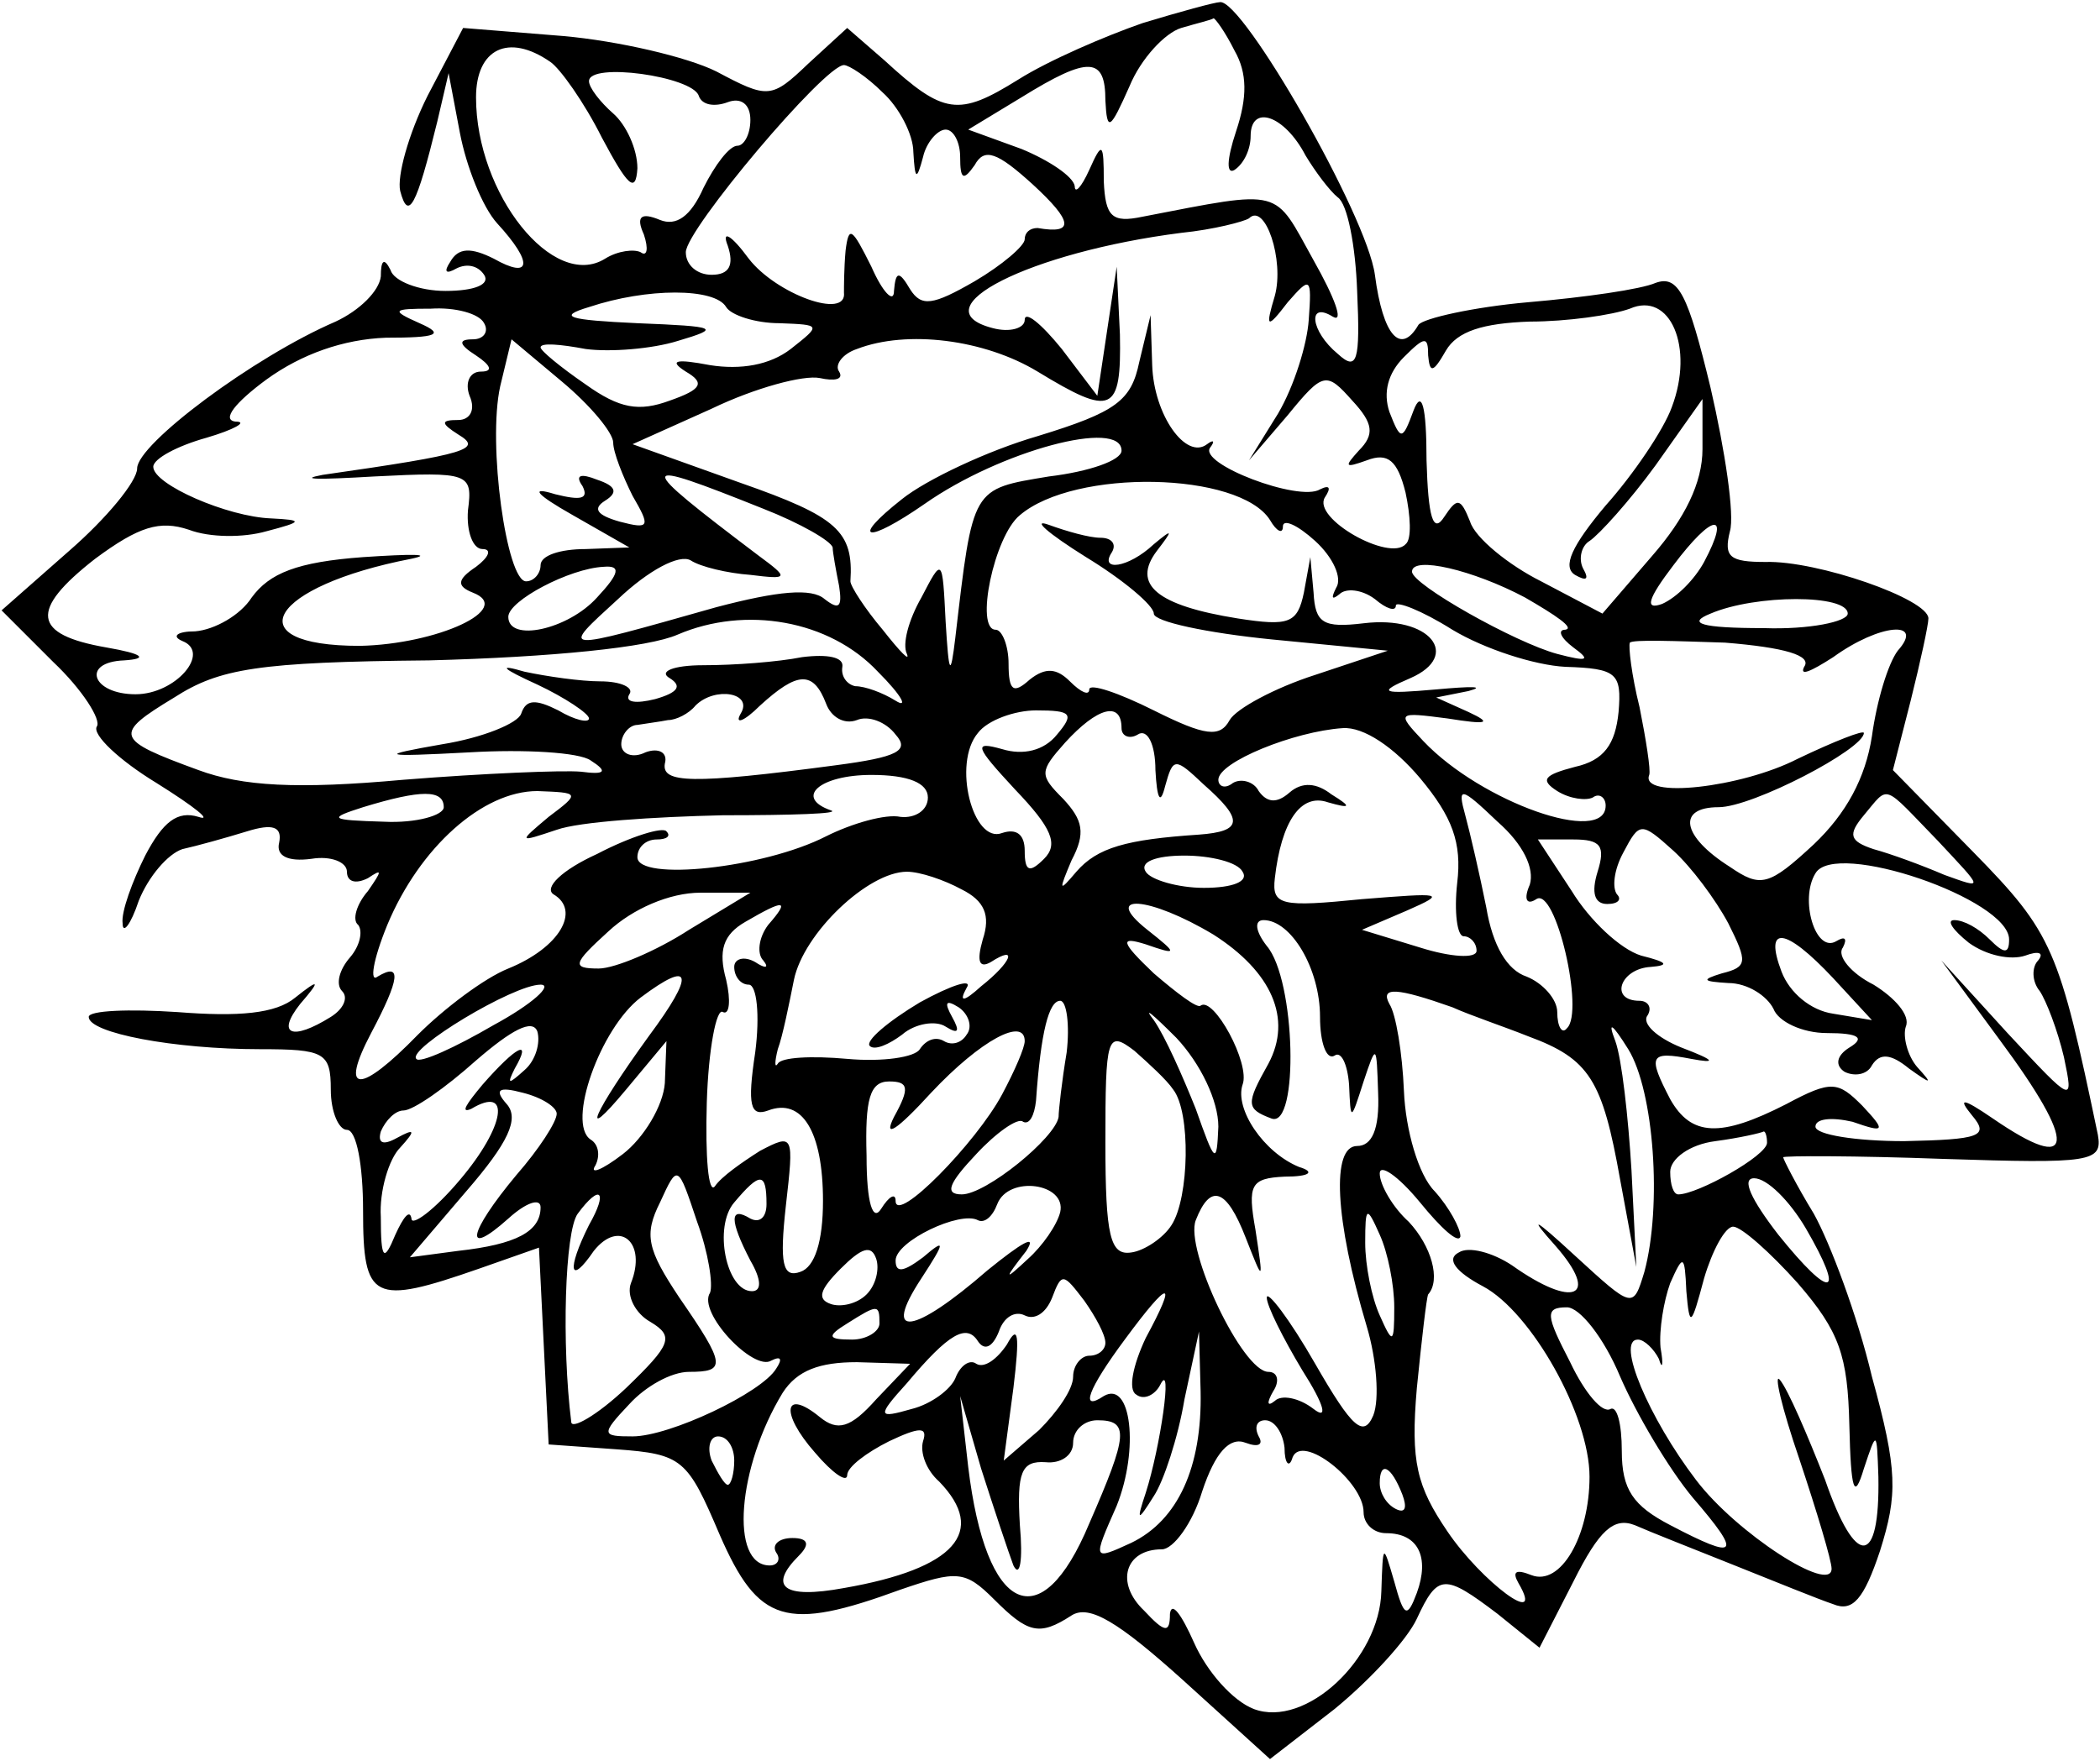 <svg width="745" height="625" viewBox="0 0 745 625" fill="none" xmlns="http://www.w3.org/2000/svg">
<path d="M405.32 8.204C392.152 12.784 372.115 21.371 361.237 28.241C340.055 41.409 334.902 40.836 313.72 21.371L300.552 9.921L286.812 22.516C273.645 35.111 272.5 35.111 254.18 25.379C243.875 20.226 219.257 14.501 199.792 12.784L164.297 9.921L151.702 33.966C144.832 47.706 140.825 62.591 141.97 67.744C144.832 78.621 147.695 73.469 155.137 43.126L159.145 25.951L163.152 47.134C165.442 59.156 171.167 73.469 176.32 79.194C189.487 93.506 188.342 99.231 175.175 91.789C167.16 87.781 162.58 87.781 159.717 92.934C157.427 96.369 158 97.514 162.007 95.224C165.442 93.506 169.45 94.079 171.74 97.514C174.03 100.949 168.305 103.239 158 103.239C148.84 103.239 139.68 99.804 138.535 95.796C136.245 91.216 135.1 92.361 135.1 98.086C134.527 103.239 127.657 110.109 119.07 114.116C89.873 126.711 48.653 157.626 48.653 166.214C48.653 170.794 37.775 183.961 24.608 195.411L0.562 216.594L18.883 234.914C29.188 244.646 36.057 255.524 34.34 257.814C32.623 260.676 42.355 269.836 55.523 277.851C69.263 286.439 75.56 291.591 70.407 289.874C62.965 287.584 57.812 291.591 51.515 303.614C46.935 312.774 42.928 323.651 43.5 327.659C43.5 331.666 46.362 328.231 49.225 319.644C52.66 311.056 59.53 303.041 64.683 301.324C69.835 300.179 80.14 297.316 87.582 295.026C96.743 292.164 100.177 293.309 99.032 299.034C97.888 303.614 101.895 305.904 110.482 304.759C117.352 303.614 123.077 305.904 123.077 309.339C123.077 312.774 125.94 313.919 130.52 311.629C135.672 308.194 135.672 308.766 130.52 316.209C126.512 320.789 124.795 326.514 127.085 328.231C128.802 330.521 127.657 335.674 124.222 339.681C120.215 344.261 119.07 349.414 121.36 351.704C123.65 353.994 121.932 358.001 117.352 360.864C103.612 369.451 97.888 367.161 106.475 356.284C113.917 347.696 113.345 347.124 104.757 353.994C97.888 359.719 84.72 360.864 62.965 359.146C45.79 358.001 31.477 358.574 31.477 360.864C31.477 366.589 61.82 372.314 92.162 372.314C115.062 372.314 117.352 373.459 117.352 386.626C117.352 394.641 120.215 400.939 123.077 400.939C126.512 400.939 128.802 413.534 128.802 429.564C128.802 461.624 132.237 463.341 170.022 450.174L191.205 442.731L192.922 477.654L194.64 512.576L218.685 514.294C242.157 516.011 243.875 517.729 255.325 544.636C269.065 576.124 278.797 578.986 319.445 564.101C339.482 557.231 342.345 557.231 352.65 567.536C364.672 579.559 368.68 580.704 380.13 573.261C386.427 569.254 396.732 575.551 419.632 596.161L450.547 624.214L473.447 606.466C486.042 596.161 499.21 581.849 502.645 574.406C510.087 558.376 512.377 558.376 531.27 572.689L546.155 584.711L558.177 561.239C567.337 542.919 572.49 538.339 579.932 541.201C585.085 543.491 601.115 549.789 615.427 555.514C629.74 561.239 645.197 567.536 650.35 569.254C657.22 572.116 661.227 567.536 666.952 550.361C673.25 530.324 673.25 521.736 664.09 488.531C658.937 466.776 649.205 441.014 643.48 430.709C637.182 420.404 632.602 411.244 632.602 410.671C632.602 410.099 658.365 410.099 689.28 411.244C741.95 412.961 745.957 412.389 744.24 402.656C730.5 336.819 728.21 331.094 700.157 302.469L671.532 273.271L677.83 248.654C681.265 234.914 684.127 221.746 684.127 219.456C684.127 212.586 644.625 198.846 626.305 199.419C613.71 199.419 611.42 197.701 613.71 188.541C615.427 182.816 611.992 159.916 606.84 137.589C598.825 104.384 595.39 97.514 587.375 100.376C582.222 102.666 562.185 105.529 542.147 107.246C522.682 108.964 504.935 112.971 503.217 115.261C496.92 126.139 490.622 119.269 487.76 97.514C484.897 76.331 440.815 -0.384 432.8 0.761C431.082 0.761 418.487 4.196 405.32 8.204ZM437.952 17.936C442.532 25.951 442.532 34.539 438.525 46.561C435.09 56.866 435.09 62.019 437.952 60.301C441.387 58.011 443.677 52.859 443.677 48.279C443.677 36.829 455.7 40.836 463.142 55.149C466.577 60.874 471.73 67.744 474.592 70.034C478.027 72.324 480.89 87.209 481.462 103.239C482.607 128.429 481.462 131.864 474.592 125.566C464.86 117.551 463.715 106.674 472.875 112.399C476.882 114.689 473.447 105.529 466.005 92.361C451.692 66.599 455.7 67.171 405.32 76.904C394.442 79.194 392.152 76.904 391.58 64.309C391.58 50.569 391.007 49.996 386.427 60.301C383.565 66.599 381.275 68.889 381.275 66.026C380.702 62.591 372.115 56.866 362.382 52.859L343.49 45.989L362.382 34.539C386.427 19.654 392.152 20.226 392.152 35.684C392.725 47.134 393.87 45.989 400.74 30.531C404.747 20.799 413.335 11.639 419.06 9.921C424.785 8.204 429.937 7.059 430.51 6.486C431.082 6.486 434.517 11.066 437.952 17.936ZM195.212 21.944C198.647 24.234 207.235 36.256 213.532 48.851C222.692 66.026 225.555 68.889 226.127 59.729C226.127 52.859 222.12 44.271 217.54 40.264C212.96 36.256 208.952 31.104 208.952 28.814C208.952 21.944 245.592 27.096 247.882 33.966C249.027 37.401 253.607 37.974 258.187 36.256C262.767 34.539 266.202 36.829 266.202 42.554C266.202 47.706 263.912 51.714 261.622 51.714C258.76 51.714 253.607 58.584 249.6 66.599C245.02 76.904 239.867 80.339 234.142 78.049C227.272 75.186 225.555 76.904 228.417 83.201C230.135 88.354 229.562 91.216 227.272 89.499C224.982 88.354 219.257 88.926 214.677 91.789C196.357 103.239 168.877 68.889 168.877 34.539C168.877 17.364 180.327 11.639 195.212 21.944ZM313.147 32.821C318.872 37.974 324.025 47.706 324.025 54.004C324.597 63.736 325.17 64.309 327.46 55.721C328.605 50.569 332.612 45.989 335.475 45.989C338.337 45.989 340.627 50.569 340.627 55.721C340.627 63.736 341.772 64.309 345.78 58.584C349.215 52.286 353.795 54.004 366.39 65.454C380.702 78.621 381.275 83.201 368.107 80.911C365.245 80.911 363.527 82.629 363.527 84.919C363.527 87.209 355.512 94.079 345.78 99.804C330.895 108.391 326.887 108.964 322.88 102.666C318.872 95.796 317.727 96.369 317.155 103.239C317.155 107.819 313.147 103.811 309.14 94.651C302.27 80.911 301.125 79.766 299.98 88.926C299.407 95.224 299.407 102.094 299.407 103.811C300.552 113.544 275.362 104.384 265.63 91.789C259.332 83.201 255.897 81.484 258.187 87.209C260.477 94.079 258.76 97.514 252.462 97.514C247.31 97.514 243.302 94.079 243.302 89.499C243.302 81.484 292.537 23.089 299.407 23.089C301.125 23.089 307.422 27.096 313.147 32.821ZM452.265 104.956C448.83 116.406 449.402 116.979 456.845 107.246C464.86 98.086 465.432 98.086 464.287 113.544C463.715 122.131 459.135 137.016 453.41 146.749L443.105 163.351L456.845 147.321C469.44 131.864 470.585 131.864 479.745 142.169C487.187 150.184 487.76 154.191 482.035 159.916C476.882 165.641 476.882 166.214 484.897 163.351C492.34 160.489 495.775 163.351 498.637 174.801C500.355 182.816 500.927 191.404 498.637 193.121C492.912 199.419 465.432 183.961 470.012 176.519C472.302 173.084 471.73 171.939 468.295 173.656C460.852 178.236 424.785 164.496 429.365 158.771C431.082 156.481 430.51 155.909 428.22 157.626C420.777 163.351 409.327 147.321 408.755 129.574L408.182 111.826L404.175 128.429C401.312 142.169 396.16 146.176 368.107 154.764C350.36 159.916 328.605 170.221 320.017 177.091C301.125 191.976 307.422 193.121 328.032 178.809C354.94 159.916 397.877 148.466 397.877 159.916C397.877 163.351 386.427 167.359 372.115 169.076C344.635 173.656 345.207 172.511 338.91 226.326C337.192 240.639 336.62 239.494 335.475 220.601C334.33 197.701 334.33 197.701 326.887 212.014C322.307 220.029 320.017 228.616 321.735 232.051C322.88 234.914 319.445 231.479 313.147 223.464C306.85 216.021 301.697 208.006 301.697 206.289C302.842 188.541 297.117 183.389 262.767 171.366L224.41 157.626L252.462 145.031C267.92 137.589 285.095 133.009 290.82 134.154C295.972 135.299 299.407 134.726 297.69 131.864C295.972 129.574 298.835 125.566 303.987 123.849C321.735 116.979 349.215 120.414 368.107 131.864C394.442 147.894 397.877 146.749 397.305 118.696L396.16 94.651L392.725 117.551L389.29 140.451L376.695 123.849C369.252 114.689 363.527 110.109 363.527 113.544C363.527 116.406 358.375 118.124 352.077 116.406C325.742 109.536 365.245 89.499 419.06 82.629C430.51 81.484 441.387 78.621 443.105 77.476C448.83 71.751 455.7 92.361 452.265 104.956ZM257.615 108.964C259.332 111.826 267.92 114.689 276.507 114.689C291.392 115.261 291.392 115.261 280.515 123.849C273.072 129.574 262.767 131.291 251.89 129.574C239.867 127.284 237.005 127.856 243.302 131.864C250.172 135.871 249.027 138.161 237.577 142.169C226.7 146.176 219.83 145.031 207.807 136.444C198.647 130.146 191.777 124.421 191.777 123.276C191.777 121.559 198.647 122.131 207.807 123.849C216.395 124.994 231.28 123.849 240.44 120.986C255.897 116.406 254.752 115.834 226.127 114.689C201.51 113.544 197.502 112.399 208.952 108.964C229.562 102.094 253.607 102.094 257.615 108.964ZM593.1 144.459C590.237 152.474 579.36 168.504 569.627 179.381C557.605 193.694 554.17 201.136 558.75 203.999C562.757 206.289 563.902 205.716 561.612 201.709C559.895 198.274 561.04 193.694 563.902 191.976C567.337 189.686 578.215 177.664 587.375 165.069L603.977 141.596V159.344C603.977 171.366 597.68 183.961 586.23 197.129L568.482 217.739L546.727 206.289C535.277 200.564 523.255 190.831 521.537 185.106C518.102 176.519 516.957 176.519 512.377 183.389C508.37 189.686 506.652 183.389 506.08 163.351C506.08 143.886 504.362 138.161 501.5 145.604C497.492 156.481 496.92 156.481 492.912 146.176C490.622 139.306 492.34 132.436 498.065 126.711C505.507 119.269 506.652 119.269 506.652 126.139C507.225 132.436 508.37 132.436 512.95 124.421C516.957 117.551 526.117 114.689 542.72 114.116C555.887 114.116 571.917 111.826 578.215 109.536C592.527 103.239 601.115 123.276 593.1 144.459ZM171.74 114.689C173.457 117.551 171.74 120.414 167.732 120.414C162.58 120.414 162.58 122.131 168.877 126.139C174.03 129.574 175.175 131.864 170.595 131.864C166.587 131.864 164.87 135.871 166.587 140.451C168.877 145.604 166.587 149.039 162.58 149.039C156.282 149.039 156.282 150.184 162.58 154.191C171.167 159.344 166.587 161.061 114.49 168.504C105.33 170.221 113.345 170.221 132.81 169.076C166.587 167.359 167.732 167.931 166.015 181.099C165.442 188.541 167.732 194.839 171.167 194.839C174.602 194.839 173.457 197.701 168.877 201.136C162.007 205.716 162.007 208.006 167.732 210.296C182.617 216.021 155.137 228.616 127.657 229.189C83.002 229.189 95.597 208.006 145.977 198.274C153.992 196.556 145.977 196.556 128.802 197.701C105.33 199.419 95.597 203.426 89.3 212.014C85.293 218.311 76.132 223.464 69.263 224.036C62.965 224.036 60.675 225.754 64.683 227.471C74.987 231.479 62.392 246.364 48.08 246.364C32.623 246.364 28.615 234.914 44.072 234.341C52.66 233.769 50.943 232.051 37.775 229.761C11.44 225.181 10.295 216.594 33.767 198.274C49.225 186.824 56.667 184.534 66.972 187.969C74.415 190.831 86.438 190.831 94.453 188.541C107.62 185.106 107.62 184.534 96.17 183.961C80.713 183.389 54.377 171.939 54.377 165.641C54.377 162.779 62.965 158.199 73.27 155.336C83.002 152.474 88.155 149.611 83.575 149.611C78.422 149.039 83.575 142.741 94.453 134.726C107.047 125.566 121.932 120.414 136.817 119.841C155.137 119.841 158 118.696 148.84 114.689C138.535 110.109 139.107 109.536 152.847 109.536C161.435 108.964 170.022 111.254 171.74 114.689ZM217.54 157.054C217.54 160.489 220.975 169.076 224.41 175.946C230.707 186.824 230.707 187.969 219.83 185.106C211.815 182.816 210.097 180.526 214.677 177.664C219.257 174.801 218.685 172.511 211.815 170.221C206.09 167.931 203.8 168.504 206.662 172.511C208.952 177.091 206.09 177.664 196.93 175.374C187.77 172.511 190.06 175.374 203.227 182.816L223.265 194.266L207.807 194.839C198.647 194.839 191.777 197.129 191.777 200.564C191.777 203.426 189.487 206.289 186.625 206.289C179.755 206.289 172.885 157.626 177.465 137.016L181.472 120.414L199.22 135.299C209.525 143.886 217.54 153.619 217.54 157.054ZM270.782 180.526C283.95 185.679 294.827 191.976 295.4 194.266C295.4 195.984 296.545 202.281 297.69 208.006C298.835 215.449 297.69 216.594 292.537 212.586C287.957 208.579 275.935 209.724 254.18 215.449C197.502 231.479 198.647 231.479 219.257 212.586C230.135 202.281 241.012 196.556 245.02 198.846C248.455 201.136 258.187 203.426 266.202 203.999C279.942 205.716 279.942 205.144 269.065 197.129C224.41 163.351 224.982 162.206 270.782 180.526ZM450.547 184.534C452.837 188.541 455.127 189.686 455.127 186.824C455.127 183.961 460.28 186.251 466.577 191.976C472.875 197.701 476.31 205.144 474.02 208.579C472.302 212.014 472.302 213.159 475.165 210.869C477.455 208.579 483.18 209.151 487.76 212.586C491.767 216.021 495.202 217.166 495.202 214.876C495.202 213.159 504.362 216.594 515.24 223.464C526.69 230.334 544.437 236.059 555.315 236.631C573.635 237.204 575.352 238.921 574.207 252.661C573.062 264.111 569.055 269.836 558.75 272.126C547.872 274.989 546.155 276.706 552.452 280.714C557.032 283.576 562.757 284.149 565.047 283.004C567.337 281.286 569.627 283.004 569.627 285.866C569.627 300.179 525.545 284.721 504.935 262.966C495.202 252.661 495.775 252.661 513.522 254.951C527.835 257.241 529.552 256.669 520.965 252.661L509.515 247.509L520.965 245.219C527.262 243.501 522.11 243.501 509.515 244.646C490.05 246.364 488.332 245.791 500.355 240.639C518.675 232.624 507.225 218.311 483.752 221.174C469.44 222.891 466.577 221.174 466.005 210.296L464.86 197.701L462.57 210.296C460.28 221.174 457.417 222.319 439.097 219.456C410.472 214.876 401.312 207.434 410.472 195.411C416.197 187.969 416.197 187.396 409.327 193.121C400.167 201.709 389.862 202.854 394.442 195.984C396.16 193.121 394.442 190.831 390.435 190.831C386.427 190.831 378.412 188.541 372.115 186.251C365.817 183.961 371.542 189.114 385.282 197.701C398.45 205.716 409.327 214.876 409.327 217.739C409.327 220.601 428.22 224.609 451.12 226.899L492.34 230.906L466.577 239.494C452.265 244.074 438.525 251.516 436.235 255.524C432.8 261.821 427.647 261.249 409.327 252.089C396.732 245.791 386.427 242.356 386.427 244.646C386.427 246.936 383.565 245.791 379.557 241.784C374.977 237.204 370.97 236.631 365.245 241.211C359.52 246.364 357.802 245.219 357.802 235.486C357.802 229.189 355.512 223.464 353.222 223.464C345.78 223.464 352.65 190.259 361.81 182.816C381.275 166.214 439.67 167.359 450.547 184.534ZM604.55 199.419C601.115 205.716 594.817 212.014 589.665 214.304C583.367 216.594 584.512 212.586 593.672 200.564C607.412 182.244 614.282 181.099 604.55 199.419ZM211.815 212.014C201.51 223.464 180.327 228.044 180.327 218.884C180.327 213.159 202.082 201.709 214.105 201.136C220.402 200.564 219.83 203.426 211.815 212.014ZM541.002 212.014C551.88 218.311 558.75 222.891 555.315 223.464C552.452 223.464 553.597 226.326 558.177 229.761C564.475 234.341 563.33 234.914 552.452 232.051C537.567 228.044 500.927 207.434 500.927 202.854C500.927 197.129 522.682 202.281 541.002 212.014ZM655.502 217.739C655.502 220.601 641.762 223.464 625.732 222.891C603.405 222.891 598.252 221.174 606.84 217.739C622.87 210.869 655.502 210.869 655.502 217.739ZM311.43 238.349C320.017 246.936 322.307 251.516 317.727 248.654C313.147 245.791 306.85 243.501 303.415 243.501C300.552 242.929 298.262 240.066 298.835 236.631C299.407 233.196 293.682 232.051 284.522 233.196C275.935 234.914 260.477 236.059 249.6 236.059C238.722 236.059 233.57 238.349 237.577 240.639C242.157 243.501 240.44 245.791 232.425 248.081C225.555 249.799 221.547 249.226 223.265 246.364C224.982 244.074 220.402 241.784 212.96 241.784C206.09 241.784 194.067 240.066 186.052 238.349C176.32 235.486 178.037 237.204 190.632 242.929C200.365 247.509 208.952 253.234 208.952 254.951C208.952 256.669 203.8 255.524 198.075 252.089C190.06 248.081 186.625 248.081 184.907 253.234C183.762 256.669 171.167 261.821 156.855 264.111C133.955 268.119 134.527 268.691 166.587 266.974C186.052 265.829 205.517 266.974 209.525 269.836C215.822 273.844 214.677 274.989 206.09 273.844C199.792 273.271 171.74 274.416 143.115 276.706C105.33 280.141 85.865 278.996 70.407 273.271C40.638 262.394 40.065 260.676 61.82 247.509C77.85 237.204 91.59 234.914 152.275 234.341C195.785 233.196 230.135 229.761 240.44 225.181C264.485 214.876 294.255 220.029 311.43 238.349ZM640.045 236.631C638.327 240.066 642.335 238.349 650.35 233.196C666.952 221.174 682.982 220.029 673.25 230.906C669.815 235.486 665.807 248.654 664.09 261.249C661.8 276.134 654.93 288.729 643.48 299.606C627.45 314.491 624.587 315.064 613.71 307.621C596.535 296.744 594.817 286.439 609.702 286.439C621.725 286.439 661.227 265.829 661.227 260.104C661.227 258.959 650.922 262.966 637.755 269.264C617.717 279.569 581.65 283.576 585.085 274.989C585.657 273.271 583.94 262.394 581.65 250.944C578.787 239.494 577.642 229.189 578.215 228.044C579.36 226.899 594.245 227.471 611.992 228.044C633.175 229.761 642.907 232.624 640.045 236.631ZM293.11 249.799C294.827 254.379 299.407 257.241 303.987 255.524C307.995 253.806 314.292 256.096 317.727 260.676C322.88 266.401 318.3 268.691 296.545 271.554C245.02 278.424 234.715 277.851 235.86 270.981C237.005 266.974 233.57 265.256 228.99 266.974C224.41 269.264 220.402 267.546 220.402 264.111C220.402 260.676 223.265 257.241 226.127 257.241C229.562 256.669 234.142 256.096 237.005 255.524C239.867 255.524 244.447 253.234 246.737 250.371C253.607 243.501 267.347 245.791 262.767 253.234C260.477 257.241 263.912 256.096 269.637 250.371C282.805 238.349 288.53 237.776 293.11 249.799ZM374.977 260.676C370.397 266.401 362.955 268.119 355.512 265.829C345.207 262.966 345.78 264.684 360.092 280.141C373.26 293.881 375.55 299.606 370.397 304.759C365.245 309.911 363.527 309.339 363.527 301.896C363.527 296.171 360.665 293.881 355.512 295.599C345.207 299.606 337.765 270.981 346.925 260.104C350.36 255.524 360.092 252.089 367.535 252.089C380.13 252.089 381.275 253.234 374.977 260.676ZM397.877 258.386C397.877 261.249 400.74 262.394 403.602 260.676C407.037 258.386 409.9 264.111 409.9 273.271C410.472 283.576 411.617 285.866 413.335 278.996C416.197 268.691 416.77 268.691 427.075 278.424C441.387 291.019 440.815 295.026 425.357 296.171C399.595 297.889 389.29 300.751 381.847 309.339C375.55 316.781 375.55 316.209 380.13 305.331C385.282 295.599 384.137 291.019 377.267 283.576C368.68 274.989 368.68 273.844 377.84 263.539C389.29 250.944 397.877 248.654 397.877 258.386ZM503.79 276.134C515.24 289.874 518.675 299.034 516.957 313.346C515.812 323.651 516.957 332.239 519.247 332.239C521.537 332.239 523.827 334.529 523.827 337.391C523.827 340.254 514.667 339.681 503.79 336.246L483.18 329.949L499.21 323.079C513.522 316.781 511.805 316.781 483.18 319.071C454.555 321.934 451.12 321.361 452.265 311.629C454.555 291.591 461.425 281.286 471.157 284.721C479.172 287.011 479.745 286.439 472.302 281.859C467.15 277.851 461.997 277.279 457.417 281.286C452.837 285.294 449.402 284.721 446.54 280.714C444.822 277.279 440.242 276.134 437.38 277.851C434.517 280.141 432.227 278.996 432.227 276.706C432.227 270.409 459.135 259.531 476.31 258.386C483.752 257.814 494.63 265.256 503.79 276.134ZM329.177 283.004C329.177 287.584 324.597 290.446 319.445 289.874C314.292 288.729 302.27 292.164 293.11 296.744C270.782 308.194 226.127 312.774 226.127 304.186C226.127 300.751 228.99 297.889 232.997 297.889C236.432 297.889 238.15 296.744 236.432 295.026C235.287 293.309 223.837 296.744 211.815 303.041C199.22 308.766 192.922 315.064 196.357 317.354C206.09 323.079 198.647 336.246 180.327 343.689C171.74 347.124 157.427 358.001 148.267 367.161C127.657 388.344 120.215 388.344 131.665 366.589C141.97 347.124 142.542 341.399 133.955 346.551C131.092 348.841 132.237 340.826 137.39 328.231C148.84 300.751 171.167 280.714 190.632 280.714C205.517 281.286 206.09 281.286 194.64 289.874C183.762 299.034 183.762 299.034 197.502 294.454C205.517 291.591 231.852 289.874 256.47 289.301C281.087 289.301 298.262 288.729 294.827 287.584C281.66 283.004 290.82 274.989 309.14 274.989C322.307 274.989 329.177 277.851 329.177 283.004ZM157.427 286.439C157.427 289.301 147.695 292.164 136.245 291.591C116.78 291.019 116.207 290.446 128.802 286.439C149.412 280.141 157.427 280.141 157.427 286.439ZM542.72 313.919C540.43 319.071 541.575 321.361 545.01 319.071C551.88 314.491 562.185 359.146 555.887 364.871C554.17 367.161 552.452 364.299 552.452 359.146C552.452 354.566 547.3 348.841 541.575 346.551C534.705 344.261 529.552 335.674 527.262 321.934C524.972 310.484 521.537 295.599 519.82 289.301C516.957 278.996 518.102 278.996 531.27 291.591C540.43 299.606 544.437 308.194 542.72 313.919ZM687.562 298.461C703.592 315.636 704.165 315.636 689.852 310.484C681.837 307.049 670.96 303.041 664.662 301.324C656.075 298.461 655.502 296.171 661.227 289.301C670.387 278.424 667.525 277.851 687.562 298.461ZM613.137 327.659C620.007 341.399 620.007 343.116 610.847 345.406C603.405 347.696 603.977 348.269 613.137 348.841C620.007 348.841 626.877 353.421 629.167 358.001C630.885 362.581 639.472 366.589 648.06 366.589C659.51 366.589 661.8 368.306 656.075 371.741C651.495 374.604 650.922 378.039 654.357 380.329C657.792 382.046 662.372 381.474 664.09 378.039C666.952 373.459 670.96 374.031 677.257 379.184C685.272 384.909 685.845 384.909 680.12 378.611C676.685 374.604 674.967 367.734 676.112 364.299C677.83 360.291 672.105 353.994 664.662 349.414C656.647 345.406 651.495 339.109 653.785 336.246C655.502 332.811 654.357 332.239 651.495 333.956C644.052 338.536 638.327 319.071 644.052 309.911C650.922 297.889 712.752 319.071 712.752 333.384C712.752 338.536 711.035 338.536 705.882 333.384C701.875 329.376 696.722 326.514 693.287 326.514C690.425 326.514 692.715 329.949 698.44 334.529C704.737 339.109 713.325 340.826 718.477 339.109C723.057 337.391 725.347 337.964 723.057 340.826C720.767 343.116 720.767 348.269 723.63 351.704C725.92 355.139 729.927 365.444 732.217 375.176C735.652 391.779 735.652 391.779 712.18 366.589L688.707 340.826L709.317 368.879C737.37 406.664 736.225 416.969 707.027 396.931C696.15 389.489 694.432 389.489 699.585 395.786C705.882 403.229 702.447 404.374 675.54 404.946C658.365 404.946 644.052 402.656 644.052 399.794C644.052 396.931 649.777 396.359 657.22 398.076C668.67 402.084 669.242 401.511 660.655 392.351C652.067 383.764 649.777 383.191 633.747 391.779C610.275 403.801 599.97 403.229 592.527 390.061C584.512 374.604 585.085 372.886 599.97 375.749C609.13 377.466 608.557 376.321 596.535 371.741C587.947 368.306 582.222 363.154 584.512 360.291C586.23 357.429 584.512 355.139 581.65 355.139C570.772 355.139 574.78 343.689 585.657 343.116C592.527 342.544 591.382 341.399 582.222 339.109C574.78 336.819 563.902 326.514 557.605 316.209L545.582 297.889H558.177C567.91 297.889 569.627 300.179 566.765 309.339C564.475 316.781 565.62 320.789 570.2 320.789C574.207 320.789 575.352 319.071 573.635 317.354C571.917 315.064 572.49 308.766 575.925 302.469C581.65 291.591 582.222 291.591 593.672 301.896C599.97 307.621 608.557 319.071 613.137 327.659ZM440.815 309.339C443.105 312.774 437.38 315.064 427.075 315.064C417.915 315.064 408.182 312.201 406.465 309.339C404.175 305.904 409.9 303.614 420.205 303.614C429.365 303.614 439.097 305.904 440.815 309.339ZM341.2 315.636C349.215 319.644 351.505 324.796 348.642 333.384C346.352 341.399 347.497 343.689 351.505 341.399C361.237 335.101 358.947 341.399 348.07 349.986C341.772 355.711 340.055 355.711 342.917 350.559C345.207 347.124 337.765 349.414 326.315 355.711C314.865 362.581 306.85 369.451 308.567 371.169C310.285 372.886 315.437 370.596 320.017 367.161C324.597 363.154 332.04 362.009 335.475 364.299C340.055 367.161 340.627 366.016 337.765 360.864C334.902 355.711 335.475 354.566 340.055 357.429C343.49 359.719 345.207 364.299 342.917 367.161C341.2 370.024 337.765 371.169 334.902 369.451C332.04 367.734 328.605 368.879 326.315 372.314C324.597 375.176 313.147 376.894 300.552 375.749C287.957 374.604 277.08 375.176 275.935 377.466C274.79 379.184 274.79 376.894 275.935 372.314C277.652 367.734 279.942 356.284 281.66 347.696C285.095 331.094 307.995 309.339 321.735 309.339C326.315 309.339 334.902 312.201 341.2 315.636ZM244.447 329.949C232.997 337.391 218.112 343.689 212.387 343.689C202.655 343.689 203.227 341.971 215.822 330.521C224.41 322.506 237.577 316.781 248.455 316.781H266.202L244.447 329.949ZM272.5 328.231C269.065 332.811 268.492 338.536 270.782 340.826C273.072 343.689 271.355 343.689 267.92 341.399C263.912 339.109 260.477 340.254 260.477 343.116C260.477 346.551 262.767 349.414 265.63 349.414C268.492 349.414 269.637 360.291 267.92 373.459C265.057 392.351 266.202 396.359 272.5 394.069C284.522 389.489 291.965 401.511 291.965 426.129C291.965 440.441 289.102 449.601 283.95 451.319C277.652 453.609 276.507 448.456 278.797 427.846C281.66 402.656 281.66 402.084 269.637 408.381C263.34 412.389 255.897 417.541 253.607 420.976C251.317 423.839 250.172 410.671 250.745 391.206C251.317 372.314 254.18 357.429 256.47 359.146C258.76 360.291 259.332 355.139 257.615 347.696C254.752 337.391 256.47 331.666 264.485 327.086C278.225 319.071 280.515 319.071 272.5 328.231ZM430.51 331.666C451.12 344.834 458.562 361.436 449.975 377.466C441.96 391.779 441.96 393.496 451.12 396.931C460.852 400.366 459.707 347.696 449.402 335.674C445.395 330.521 444.822 326.514 448.257 326.514C457.99 326.514 468.295 343.689 468.295 360.864C468.295 370.024 470.585 376.321 473.447 374.604C475.737 372.886 478.027 377.466 478.6 384.909C479.172 398.076 479.172 398.076 483.752 383.764C488.332 370.024 488.332 370.596 488.905 387.771C489.477 400.939 486.615 406.664 481.462 406.664C472.302 406.664 473.447 432.426 484.897 470.784C488.332 482.234 489.477 496.546 487.187 502.271C483.752 510.286 479.745 506.851 466.577 483.951C457.417 467.921 449.402 457.616 449.402 460.479C449.402 463.341 455.127 474.791 461.997 486.241C470.012 498.836 471.157 503.989 466.005 499.981C460.852 495.974 454.555 494.829 452.265 497.119C449.402 499.409 449.402 497.691 451.692 493.684C453.982 490.249 453.41 486.814 449.975 486.814C440.815 486.814 420.205 443.304 424.212 432.999C429.365 419.831 435.09 421.549 441.96 439.296C448.257 455.326 448.257 455.326 445.395 436.434C442.532 420.404 443.677 418.114 455.7 417.541C464.86 417.541 466.577 415.824 460.852 414.106C448.257 408.954 437.952 393.496 440.815 384.909C443.677 377.466 430.51 353.421 425.93 356.856C424.785 358.001 417.342 352.276 409.327 345.406C397.305 333.956 397.305 332.239 406.465 335.101C417.915 339.109 417.915 338.536 407.037 329.949C390.435 316.781 407.61 317.926 430.51 331.666ZM650.35 347.124L664.09 362.009L650.35 359.719C642.335 358.574 634.892 352.276 632.03 344.834C625.732 328.231 633.175 328.804 650.35 347.124ZM230.135 367.734C210.67 394.641 204.945 407.236 222.12 386.626L236.432 369.451L235.86 384.336C235.287 392.351 228.417 403.801 220.975 409.526C213.532 415.251 208.952 416.969 211.242 413.534C212.96 410.099 212.387 406.091 209.525 404.374C200.937 398.649 212.96 364.871 227.272 353.994C245.592 340.254 246.737 345.406 230.135 367.734ZM175.175 363.726C161.435 371.741 148.84 377.466 147.695 375.749C144.26 372.314 182.045 349.414 191.777 349.414C196.357 349.414 188.915 356.284 175.175 363.726ZM515.24 357.429C521.537 360.291 533.56 364.299 542.147 367.734C563.902 375.749 568.482 383.191 574.78 418.686L580.505 449.601L578.787 415.251C577.642 396.359 575.352 375.749 573.062 369.451C570.2 362.009 571.917 363.154 577.642 372.314C586.802 387.199 589.665 427.846 583.367 451.319C579.36 464.486 579.36 464.486 558.75 445.594C543.865 431.854 542.147 431.281 551.88 442.159C567.91 460.479 558.177 464.486 536.422 449.029C529.552 444.449 520.965 442.159 517.53 444.449C512.95 446.739 516.385 451.319 526.117 456.471C543.292 465.631 563.902 502.271 563.902 524.026C563.902 545.209 553.597 562.956 543.292 558.949C537.567 556.659 536.422 557.804 538.712 561.811C548.445 578.414 525.545 561.239 513.522 543.491C502.645 527.461 500.355 518.874 502.645 492.539C504.362 475.364 506.08 460.479 506.652 459.334C511.232 454.181 507.797 442.159 499.782 433.571C494.057 428.419 489.477 420.404 489.477 416.396C489.477 412.961 495.775 416.969 503.79 426.701C511.232 435.861 517.53 441.586 518.102 438.724C518.102 435.861 514.095 428.419 508.942 422.694C503.217 416.969 498.637 400.939 498.065 387.199C497.492 373.459 495.202 359.719 492.912 356.284C489.477 349.986 495.775 350.559 515.24 357.429ZM378.412 373.459C376.695 383.764 375.55 394.069 375.55 396.359C374.405 403.801 349.787 423.839 341.2 423.839C334.902 423.839 336.62 419.831 346.352 409.526C353.222 402.084 361.237 396.359 362.955 398.076C365.245 399.221 366.962 395.786 367.535 390.634C369.252 366.016 372.115 355.139 376.122 355.139C378.412 355.139 379.557 363.726 378.412 373.459ZM432.227 399.794C431.655 413.534 431.082 412.961 424.212 393.496C419.632 382.046 413.335 367.734 409.327 362.009C405.32 356.856 408.755 359.719 417.342 368.306C425.93 377.466 432.227 390.634 432.227 399.794ZM186.052 379.756C180.327 384.909 179.755 384.909 182.617 379.184C188.915 368.306 183.19 371.169 171.167 384.909C165.442 391.779 163.152 395.214 167.16 393.496C181.472 384.909 179.182 399.794 163.152 418.686C153.992 429.564 145.977 435.289 145.977 432.426C145.405 428.991 143.115 431.854 140.252 438.151C136.245 447.884 135.1 447.311 135.1 431.854C134.527 422.694 137.962 411.244 141.97 407.236C147.695 400.939 147.122 400.366 140.825 403.801C135.672 406.664 133.955 405.519 135.1 401.511C136.817 397.504 140.252 394.069 143.115 394.069C146.55 394.069 158 386.054 168.877 376.321C181.472 365.444 188.915 361.436 190.632 366.016C191.777 370.024 190.06 376.321 186.052 379.756ZM363.527 369.451C363.527 371.741 360.092 379.756 355.512 388.344C346.352 405.519 317.727 434.716 317.727 426.129C317.727 423.266 315.437 424.411 312.575 428.991C309.712 433.571 307.422 427.274 307.422 410.099C306.85 390.061 308.567 383.764 315.437 383.764C322.307 383.764 322.88 386.054 317.155 396.359C313.147 404.374 318.3 400.939 330.322 387.771C348.07 368.879 363.527 360.864 363.527 369.451ZM416.197 386.626C422.495 394.641 421.922 424.984 415.625 434.716C412.762 439.296 405.892 443.876 401.312 444.449C393.87 445.594 392.152 438.724 392.152 405.519C392.152 367.734 392.725 365.444 402.457 372.886C407.61 377.466 413.907 383.191 416.197 386.626ZM197.502 395.214C197.502 398.076 191.205 407.809 183.19 416.969C166.015 437.579 164.297 446.739 180.327 432.426C186.625 426.701 191.777 424.984 191.777 428.419C191.777 437.006 183.19 441.586 162.58 443.876L145.405 446.166L165.442 422.694C180.327 405.519 184.335 396.931 179.755 391.779C175.175 386.626 176.892 385.481 185.48 387.771C192.35 389.489 197.502 392.924 197.502 395.214ZM626.877 405.519C626.877 410.099 602.26 423.839 595.39 423.839C593.672 423.839 592.527 420.404 592.527 415.824C592.527 411.244 599.397 406.091 608.557 404.946C617.145 403.801 624.587 402.084 625.732 401.511C626.305 401.511 626.877 403.229 626.877 405.519ZM251.89 458.761C247.31 465.631 267.347 486.814 273.645 482.806C277.08 481.089 277.652 482.234 275.362 485.669C270.21 494.256 237.577 509.714 224.41 509.714C213.532 509.714 212.96 509.141 223.265 498.264C228.99 491.966 238.15 486.814 244.447 486.814C257.615 486.814 257.615 484.524 241.012 460.479C229.562 443.304 228.417 438.151 234.142 426.701C240.44 412.961 240.44 412.961 247.31 433.571C251.317 444.449 253.035 455.899 251.89 458.761ZM271.927 427.274C271.927 431.854 269.637 434.144 266.202 432.426C258.76 427.846 258.76 432.999 266.202 447.311C270.21 454.181 270.21 458.189 266.775 458.189C257.615 458.189 253.035 435.289 260.477 426.701C269.637 415.824 271.927 415.824 271.927 427.274ZM376.122 430.136C374.977 434.716 369.825 442.159 364.672 446.739C356.085 454.754 356.085 454.181 364.1 443.876C368.107 437.579 362.382 441.014 350.36 450.746C324.025 473.646 312.575 475.364 326.887 453.609C335.475 440.441 335.475 439.296 327.46 446.166C320.59 451.319 317.727 451.891 317.727 447.311C317.727 440.441 340.627 429.564 346.925 432.999C349.215 434.144 352.077 431.854 353.795 427.274C357.802 416.969 378.412 419.831 376.122 430.136ZM640.617 435.861C654.93 460.479 649.777 461.624 630.885 438.151C621.152 425.556 617.717 418.114 622.297 418.114C626.877 418.114 634.892 426.129 640.617 435.861ZM208.952 434.716C200.937 450.746 202.082 456.471 210.67 443.876C219.83 432.426 229.562 441.014 223.837 455.326C222.12 459.906 225.555 466.204 230.707 469.066C239.295 474.219 238.15 477.081 222.12 492.539C211.815 502.271 202.655 507.424 202.655 504.561C199.22 477.081 200.365 437.006 204.945 430.709C212.96 419.831 215.822 422.694 208.952 434.716ZM494.63 463.914C494.63 477.081 494.057 477.081 489.477 466.776C486.615 460.479 484.325 449.029 484.325 441.014C484.325 427.846 484.897 427.846 489.477 438.151C492.34 444.449 494.63 455.899 494.63 463.914ZM637.755 455.326C652.64 472.501 655.502 481.089 656.075 505.706C656.647 529.179 657.792 532.614 661.227 521.164C665.807 507.424 665.807 507.424 666.38 524.026C666.952 556.086 658.365 556.659 647.487 525.171C641.19 509.141 634.32 493.111 631.457 489.676C629.167 486.814 632.03 499.409 638.327 517.729C644.625 536.621 649.777 553.796 649.777 556.659C649.777 565.819 616 544.064 601.687 525.171C585.085 503.416 573.062 475.364 581.077 475.364C583.367 475.364 586.802 478.799 588.52 482.234C589.665 486.241 590.237 484.524 589.092 478.226C588.52 471.929 590.237 461.624 592.527 455.326C597.107 445.021 597.68 445.021 598.252 458.189C599.397 471.356 599.97 470.784 604.55 453.609C607.412 443.876 611.992 435.289 614.855 435.289C617.717 435.289 628.022 444.449 637.755 455.326ZM307.422 459.334C303.987 462.769 298.262 463.914 294.827 462.769C289.675 461.051 290.82 457.616 298.262 450.174C305.705 442.731 309.14 441.586 310.857 446.739C312.002 450.174 310.857 455.899 307.422 459.334ZM392.152 476.509C392.152 478.799 389.862 481.089 386.427 481.089C383.565 481.089 380.702 484.524 380.702 488.531C380.702 493.111 374.977 501.126 368.68 507.424L356.085 518.301L359.52 492.539C361.81 473.646 361.237 469.639 357.23 477.081C353.795 482.234 349.215 485.669 346.352 483.951C344.062 482.234 340.627 484.524 338.91 489.104C337.192 493.111 330.322 498.264 323.452 499.981C311.43 503.416 310.857 502.844 321.735 490.821C336.62 473.074 342.917 469.639 346.925 475.936C349.215 479.371 352.077 478.226 354.367 472.501C356.085 467.349 360.092 465.059 363.527 466.776C366.962 468.494 370.97 466.204 373.26 460.479C376.695 451.319 377.267 451.891 384.71 461.624C388.717 467.349 392.152 473.646 392.152 476.509ZM406.465 474.791C401.885 484.524 400.167 493.111 403.03 494.829C405.892 497.119 409.9 494.829 411.617 491.394C416.197 482.234 411.617 513.721 406.465 529.751C403.03 540.056 403.602 540.056 409.327 530.896C412.762 525.744 417.915 510.286 420.205 496.546L425.357 472.501L425.93 493.684C426.502 520.591 417.915 539.484 401.312 547.499C387.572 553.796 387.572 553.796 396.16 534.331C404.175 514.294 401.312 489.676 391.58 495.401C382.992 501.126 385.855 493.111 399.022 475.364C415.052 453.609 417.915 453.609 406.465 474.791ZM312.002 469.639C312.002 472.501 307.422 475.364 302.27 475.364C293.682 475.364 293.11 474.219 300.552 469.639C311.43 462.769 312.002 462.769 312.002 469.639ZM574.78 488.531C580.505 501.699 591.955 521.164 600.542 531.469C618.29 552.079 616.572 553.796 592.527 541.201C579.36 534.331 575.352 528.606 575.352 514.866C575.352 505.134 573.635 498.836 571.345 499.981C568.482 501.699 562.185 494.256 557.032 483.379C548.445 466.776 547.872 463.914 555.887 463.914C560.467 463.914 569.055 474.791 574.78 488.531ZM310.857 496.546C301.697 506.851 297.117 507.996 290.82 502.844C278.225 492.539 276.507 501.126 289.102 515.439C295.4 522.881 300.552 526.316 300.552 523.454C300.552 520.591 307.422 515.439 315.437 511.431C326.315 506.279 329.177 506.279 327.46 511.431C326.315 515.439 328.605 521.736 333.185 525.744C350.36 543.491 338.91 556.659 299.407 563.529C277.652 567.536 272.5 562.956 283.377 552.079C287.385 548.071 286.812 545.781 281.087 545.781C276.507 545.781 273.645 548.071 275.362 550.934C277.08 553.224 275.935 555.514 273.072 555.514C258.76 555.514 261.622 520.591 277.652 494.256C282.805 486.241 290.82 483.379 303.987 483.379L322.88 483.951L310.857 496.546ZM359.52 555.514C361.81 560.094 362.955 553.796 361.81 541.201C360.665 522.309 362.382 518.301 370.97 518.874C376.122 519.446 380.702 516.584 380.702 512.004C380.702 507.424 384.71 503.989 389.29 503.989C400.74 503.989 400.167 509.141 386.427 540.629C369.252 581.849 349.787 572.689 343.49 520.591L340.627 495.401L348.07 521.164C352.65 535.476 357.802 550.934 359.52 555.514ZM455.7 513.721C455.7 519.446 457.417 521.164 458.562 517.156C461.997 508.569 483.752 525.744 483.752 536.621C483.752 540.629 487.187 544.064 491.767 544.064C503.217 544.064 507.225 552.651 502.645 565.246C499.21 574.406 498.065 573.834 494.63 561.239C490.622 547.499 490.622 547.499 490.05 564.674C489.477 588.719 463.142 613.336 444.822 606.466C437.38 603.604 428.22 593.299 423.64 582.994C419.06 572.689 415.625 568.109 415.052 572.689C415.052 579.559 413.335 579.559 405.892 571.544C395.587 561.811 399.022 549.789 412.19 549.789C416.197 549.789 423.067 540.629 426.502 529.179C431.082 515.439 436.235 509.714 441.96 512.004C446.54 513.721 448.257 512.576 446.54 509.714C444.822 506.279 445.967 503.989 448.83 503.989C452.265 503.989 455.127 508.569 455.7 513.721ZM260.477 518.301C260.477 522.881 259.332 526.889 258.187 526.889C257.042 526.889 254.752 522.881 252.462 518.301C250.745 513.721 251.89 509.714 254.752 509.714C258.187 509.714 260.477 513.721 260.477 518.301ZM497.492 530.324C499.21 534.904 498.637 537.194 495.202 535.476C491.767 533.759 489.477 529.751 489.477 526.316C489.477 518.301 493.485 520.019 497.492 530.324Z" fill="black"/>
</svg>
